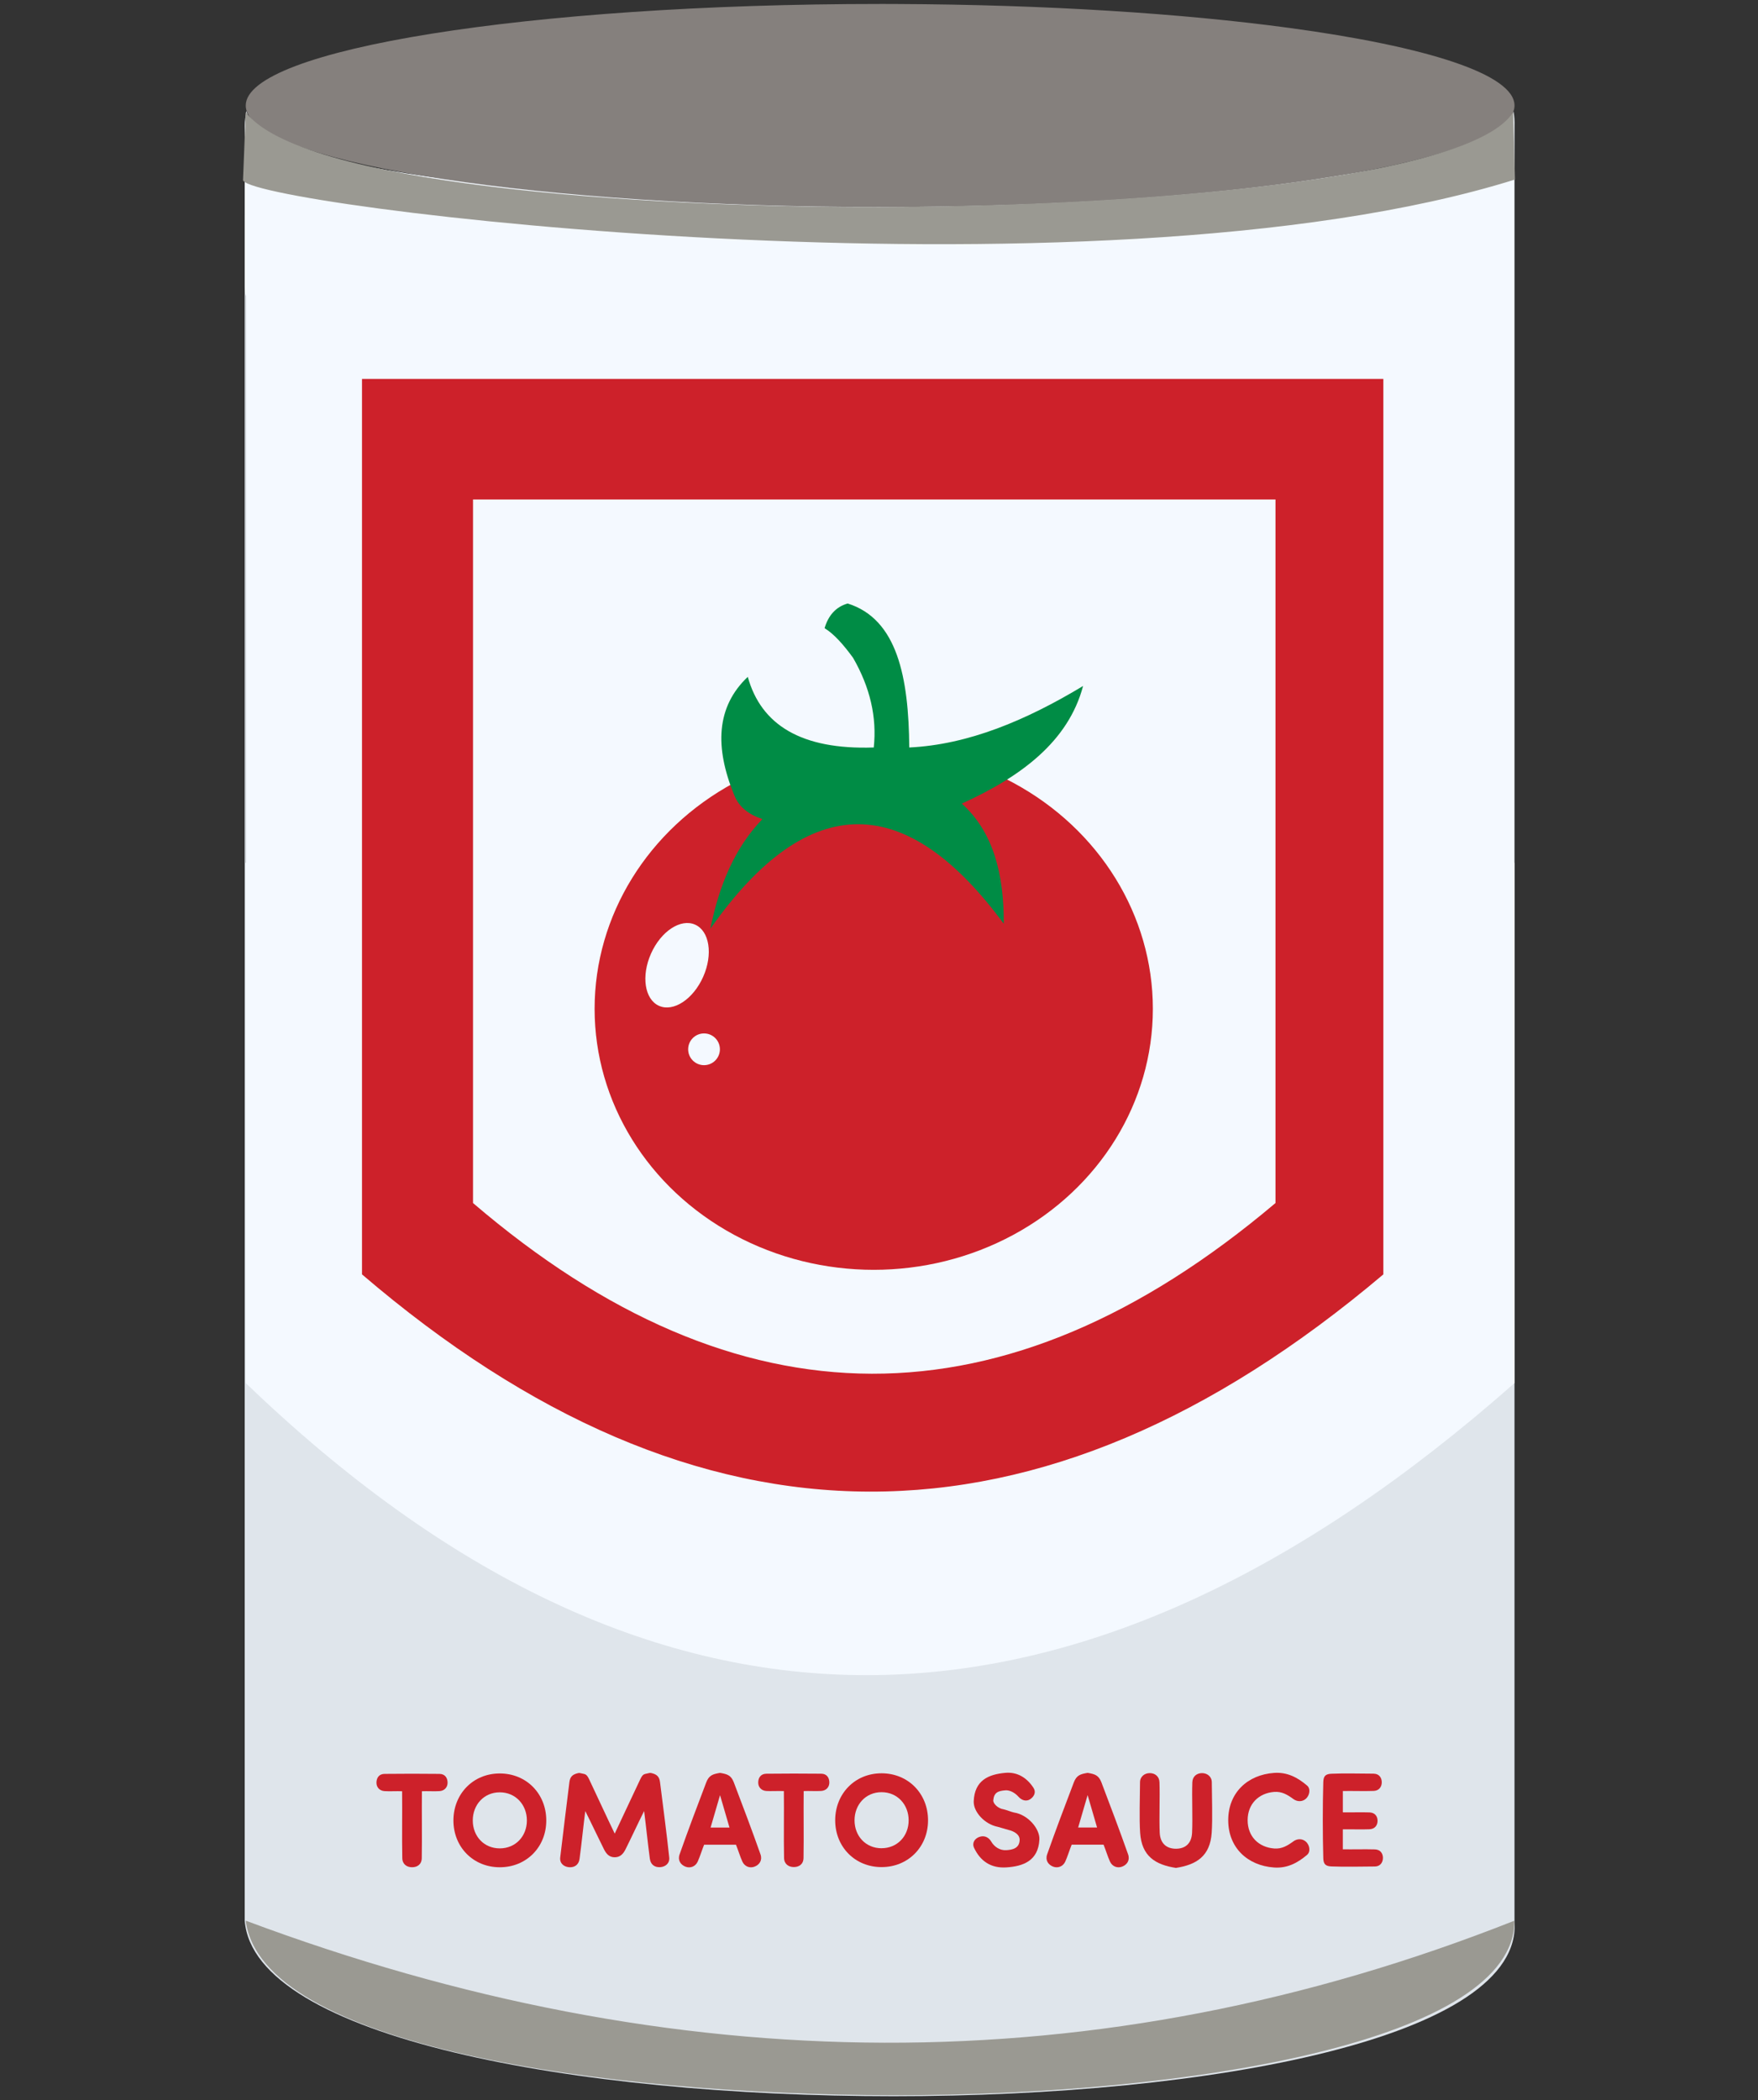 <?xml version="1.0" encoding="UTF-8"?>
<svg id="Layer_2" data-name="Layer 2" xmlns="http://www.w3.org/2000/svg" viewBox="0 0 857.44 1023.86">
  <rect x="0" y="0" width="857.44" height="1023.86" fill="#333333" stroke="none"/>
  <defs>
    <style>
      .cls-1 {
        fill: none;
      }

      .cls-1, .cls-2, .cls-3, .cls-4, .cls-5, .cls-6, .cls-7 {
        stroke-width: 0px;
      }

      .cls-2 {
        fill: #9a9992;
      }

      .cls-3 {
        fill: #dfe5eb;
      }

      .cls-4 {
        fill: #cd212a;
      }

      .cls-5 {
        fill: #85807d;
      }

      .cls-6 {
        fill: #f4f9ff;
      }

      .cls-7 {
        fill: #008c45;
      }
    </style>
  </defs>
  <g id="Layer_1-2" data-name="Layer 1">
    <g>
      <rect class="cls-1" width="857.44" height="1023.86"/>
      <g>
        <path class="cls-3" d="m119.35,936.35V104.95c.11.85.28,1.67.51,2.49v313.12c98.08,55.76,197.98,83.59,299.62,84.14,1.05.02,2.09.02,3.14.02,1.62,0,3.23-.02,4.86-.03,102-.87,205.76-29.13,311.2-84.13v515.79c9.03,114.11-610.3,114.11-619.33,0Z"/>
        <path class="cls-2" d="m738.68,936.35c-203.34,80.46-409.7,78.22-618.82,0,7.65,60.98,173.5,84.9,315.93,85.09,146.57.19,303.01-27.07,302.89-85.09Z"/>
        <path class="cls-6" d="m738.2,54.28c-9.75,58.85-610.32,59.18-617.92-.24-.54,2.43-.87,4.9-.93,7.43v78.7c.11,1.44.28,2.83.51,4.22v529.87c98.08,94.35,197.98,141.45,299.62,142.39,1.05.03,2.09.03,3.14.03,1.62,0,3.23-.03,4.86-.05,102-1.47,205.76-49.3,311.2-142.36V61.48c.06-2.43-.09-4.84-.48-7.2Z"/>
        <path class="cls-5" d="m738.68,51.43c0,.93-.15,1.84-.48,2.75-8.9,26.05-143.81,46.75-308.93,46.75S128.76,80.16,120.28,54.05c-.28-.87-.42-1.73-.42-2.61C119.86,24.1,258.38,1.93,429.27,1.93h2.24c1.92,0,3.84.02,5.74.02,72.82.29,139.39,4.61,191.32,11.62.12.02.23.03.36.05,67.13,9.08,109.75,22.66,109.75,37.83Z"/>
        <path class="cls-1" d="m628.58,13.56c-51.93-7.01-118.5-11.32-191.32-11.62,68.87.12,137.19,3.98,191.32,11.62Z"/>
        <path class="cls-2" d="m119.86,54.69c26,34.59,188.18,46.54,309.41,46.25,126.35-.31,288.84-13.66,308.77-46.33l.87,32.92c-206.18,64.47-624.25,12.03-620.37,0l1.31-32.83Z"/>
        <path class="cls-4" d="m674.71,621.28c-168.22,142.13-334.24,140.3-498.15,0V184.72h498.15v436.56Z"/>
        <path class="cls-6" d="m622.1,586.5c-132.16,111.67-262.6,110.23-391.39,0V243.5h391.39v343Z"/>
        <ellipse class="cls-4" cx="426.15" cy="491.82" rx="136.14" ry="127.24"/>
        <path class="cls-7" d="m469.09,391.75c15.32,13.74,20.62,34.3,20.48,58.6-47-63.78-94.66-66.44-143.1,2.42,4.24-21.03,11.87-39.48,25.39-53.46-6.67-2.16-11.49-5.88-13.78-11.75-9.51-23.22-8.83-42.94,6.64-57.58,6.48,23.35,26.01,35.63,61.45,34.43,1.58-14.73-1.79-29.29-10.07-43.67-4.58-6.3-9.19-11.59-13.92-14.49,1.89-6.39,5.63-10.43,11.26-12.04,24.2,7.6,29.77,35.94,30.04,70.2,28.79-1.38,56.93-13.2,84.78-29.98-7.21,27.05-30.12,44.14-59.16,57.34Z"/>
        <ellipse class="cls-6" cx="330.23" cy="470.55" rx="21.66" ry="13.92" transform="translate(-233.93 580.96) rotate(-66.01)"/>
        <circle class="cls-6" cx="343.38" cy="511.55" r="7.74"/>
        <g id="tekst">
          <path class="cls-4" d="m205.78,873.27c-.11,10.68.11,22.11-.07,32.58-.05,3.12-2.23,4.47-4.74,4.46-2.51,0-4.7-1.42-4.76-4.46-.21-10.49.04-21.89-.09-32.59-2.63-.12-6.11.11-8.58-.06-2.47-.17-3.97-1.94-3.93-4.18.04-2.24,1.2-4.19,3.95-4.22,8.52-.1,18.27-.1,26.79,0,2.74.03,3.91,1.98,3.95,4.22.04,2.24-1.46,4.01-3.93,4.18-2.47.17-5.95-.06-8.58.06Z"/>
          <path class="cls-4" d="m243.76,864.59c13.04,0,22.68,9.95,22.68,22.92,0,12.97-9.7,22.81-22.67,22.81-12.97,0-22.61-9.86-22.62-22.8,0-12.93,9.57-22.93,22.61-22.93Zm0,36.53c7.74,0,13.22-5.96,13.22-13.61,0-7.64-5.46-13.72-13.23-13.72-7.76,0-13.16,6.1-13.16,13.73,0,7.63,5.43,13.6,13.16,13.6Z"/>
          <path class="cls-4" d="m312.24,867.5c1.47-3.05,1.98-2.46,4.43-3.12.33-.09.71-.05.97.01,2.41.55,3.91,1.49,4.27,4.37,1.48,11.87,3.23,24.85,4.49,36.73.32,2.96-1.88,4.6-4.36,4.78-2.48.18-4.66-1.04-5.08-4.08-.99-7.32-1.83-15.74-2.8-23.28-3.03,6.06-6.02,12.54-9.02,18.57-1.18,2.37-2.69,3.97-5.33,3.97-2.64,0-4.09-1.61-5.26-3.97-3.01-6.02-6.04-12.5-9.09-18.55-.97,7.54-1.8,15.96-2.79,23.29-.41,3.04-2.6,4.26-5.07,4.08-2.48-.18-4.7-1.8-4.36-4.77,1.37-11.87,3.03-24.86,4.48-36.74.35-2.88,1.86-3.82,4.26-4.37.27-.06.65-.1.97-.01,2.44.64,2.99.07,4.43,3.11,3.87,8.16,8.35,17.93,12.44,26.4,4.05-8.48,8.52-18.28,12.42-26.41Z"/>
          <path class="cls-4" d="m343.42,899.34c-1.06,2.57-2.01,5.78-3.12,8.22-1.11,2.44-3.65,3.39-6,2.46-2.35-.93-3.85-3.1-2.84-5.97,4-11.38,8.7-23.83,13-35.1,1.35-3.54,3.3-4.04,6.53-4.61.1-.02.29-.02.39,0,3.23.57,5.18,1.06,6.53,4.6,4.29,11.27,9.01,23.72,13.01,35.09,1.01,2.87-.49,5.04-2.84,5.97-2.35.93-4.89-.01-6-2.45-1.11-2.44-2.06-5.65-3.12-8.22-5.17-.02-10.36-.02-15.54,0Zm12.38-8.38c-1.53-5.27-3.08-10.54-4.61-15.8-1.54,5.27-3.07,10.54-4.61,15.81,3.07,0,6.15,0,9.22,0Z"/>
          <path class="cls-4" d="m391.98,873.18c-.11,10.68.1,22.11-.07,32.58-.05,3.12-2.23,4.47-4.74,4.46-2.51,0-4.7-1.42-4.76-4.46-.21-10.49.04-21.89-.09-32.58-2.63-.12-6.11.11-8.58-.05-2.47-.17-3.97-1.94-3.93-4.18.04-2.24,1.2-4.19,3.95-4.23,8.52-.1,18.27-.1,26.79-.01,2.74.03,3.91,1.98,3.95,4.22.04,2.24-1.46,4.01-3.93,4.18-2.47.17-5.95-.06-8.58.06Z"/>
          <path class="cls-4" d="m429.96,864.51c13.04,0,22.68,9.95,22.68,22.92,0,12.97-9.7,22.81-22.67,22.81-12.97,0-22.61-9.87-22.62-22.8,0-12.93,9.57-22.93,22.61-22.93Zm0,36.53c7.74,0,13.22-5.96,13.22-13.6s-5.46-13.73-13.23-13.72c-7.76,0-13.16,6.1-13.16,13.73,0,7.63,5.43,13.6,13.16,13.6Z"/>
          <path class="cls-4" d="m477.6,895.55c2.22-.84,4.49-.11,5.9,2.31,1.4,2.42,4.11,4.32,7.26,4.13,3.15-.18,6.36-.93,6.56-4.86.14-2.7-2.59-4.36-5.5-5.03-.86-.2-4.37-1.33-5.24-1.51-6.38-1.28-11.88-7.32-11.66-12.46.43-10.2,7.19-13.1,15.39-13.84,6.14-.55,10.76,2.67,13.78,7.35,1.38,2.15.2,4.14-1.34,5.3-2.22,1.67-4.55.63-5.99-.99-1.76-1.98-4.26-3.31-6.38-3.14-3.49.28-5.55.97-5.92,4.82-.17,1.69,2.44,4.09,4.92,4.41.76.1,4.31,1.45,5.16,1.58,6.9,1.05,12.65,8,12.41,13.12-.5,10.63-8.18,13.1-16,13.64-7.82.54-12.89-3.26-15.84-9.49-1.15-2.43.28-4.52,2.51-5.36Z"/>
          <path class="cls-4" d="m522.7,899.31c-1.06,2.57-2.01,5.78-3.12,8.22-1.11,2.44-3.65,3.39-6,2.46-2.35-.93-3.85-3.1-2.84-5.97,4-11.38,8.7-23.82,13.01-35.09,1.35-3.54,3.29-4.03,6.53-4.6.1-.02.29-.02.39,0,3.23.57,5.18,1.06,6.53,4.6,4.29,11.27,9,23.72,13.01,35.09,1.01,2.87-.49,5.04-2.84,5.97-2.35.93-4.89-.01-6-2.46-1.11-2.44-2.06-5.65-3.12-8.22-5.17-.02-10.36-.02-15.54,0Zm12.38-8.38c-1.53-5.27-3.07-10.54-4.61-15.8-1.54,5.27-3.07,10.54-4.61,15.8,3.07,0,6.15,0,9.22,0Z"/>
          <path class="cls-4" d="m573.59,910.65c-10.11-1.57-16.75-5.7-17.51-17.17-.46-6.96-.09-17.19-.05-24.59.01-2.81,2.25-4.47,4.75-4.47,2.5,0,4.64,1.55,4.74,4.47.26,7.48-.21,17.49.12,24.6.25,5.33,3.45,7.82,7.95,7.8,4.5-.02,7.58-2.51,7.83-7.81.33-7.08-.14-17.12.12-24.59.1-2.92,2.24-4.47,4.74-4.47,2.5,0,4.74,1.66,4.76,4.47.04,7.39.42,17.63-.05,24.59-.78,11.46-7.41,15.6-17.51,17.17,0-.06.1-.06.1,0Z"/>
          <path class="cls-4" d="m621.41,864.32c6.41-.45,11.45,2.21,16.08,6.15,1.93,1.64,1.2,4.91-.58,6.47-1.79,1.56-4.21,1.5-6.12.1-2.84-2.08-5.59-3.74-9.34-3.45-7.64.61-12.93,5.92-12.93,13.79,0,7.88,5.29,13.19,12.93,13.79,3.75.3,6.5-1.37,9.34-3.45,1.91-1.4,4.34-1.46,6.12.1,1.79,1.56,2.51,4.83.58,6.47-4.63,3.93-9.66,6.6-16.08,6.15-12.9-.91-22.36-9.63-22.36-23.06,0-13.43,9.47-22.15,22.36-23.06Z"/>
          <path class="cls-4" d="m670,864.71c2.65,0,3.96,2,3.94,4.22-.02,2.22-1.35,4.07-3.94,4.17-4.66.18-10.2-.04-15.04.05-.02,3.45-.03,6.94,0,10.39,4.14.08,9.03-.1,12.99.04,2.63.1,3.94,1.85,3.94,4.1s-1.38,4-3.94,4.11c-3.97.18-8.85-.04-13,.05-.02,3.23-.03,6.5,0,9.73,5.02.07,10.78-.1,15.62.04,2.67.08,3.94,1.95,3.94,4.16,0,2.21-1.36,4.16-3.94,4.17-6.59.04-14.81.24-21.27-.03-2.93-.13-3.82-1.27-3.89-4.12-.31-11.83-.33-25.11,0-36.94.08-2.85.97-3.99,3.89-4.12,6.26-.29,14.29-.05,20.69-.04Z"/>
        </g>
      </g>
    </g>
  </g>
</svg>